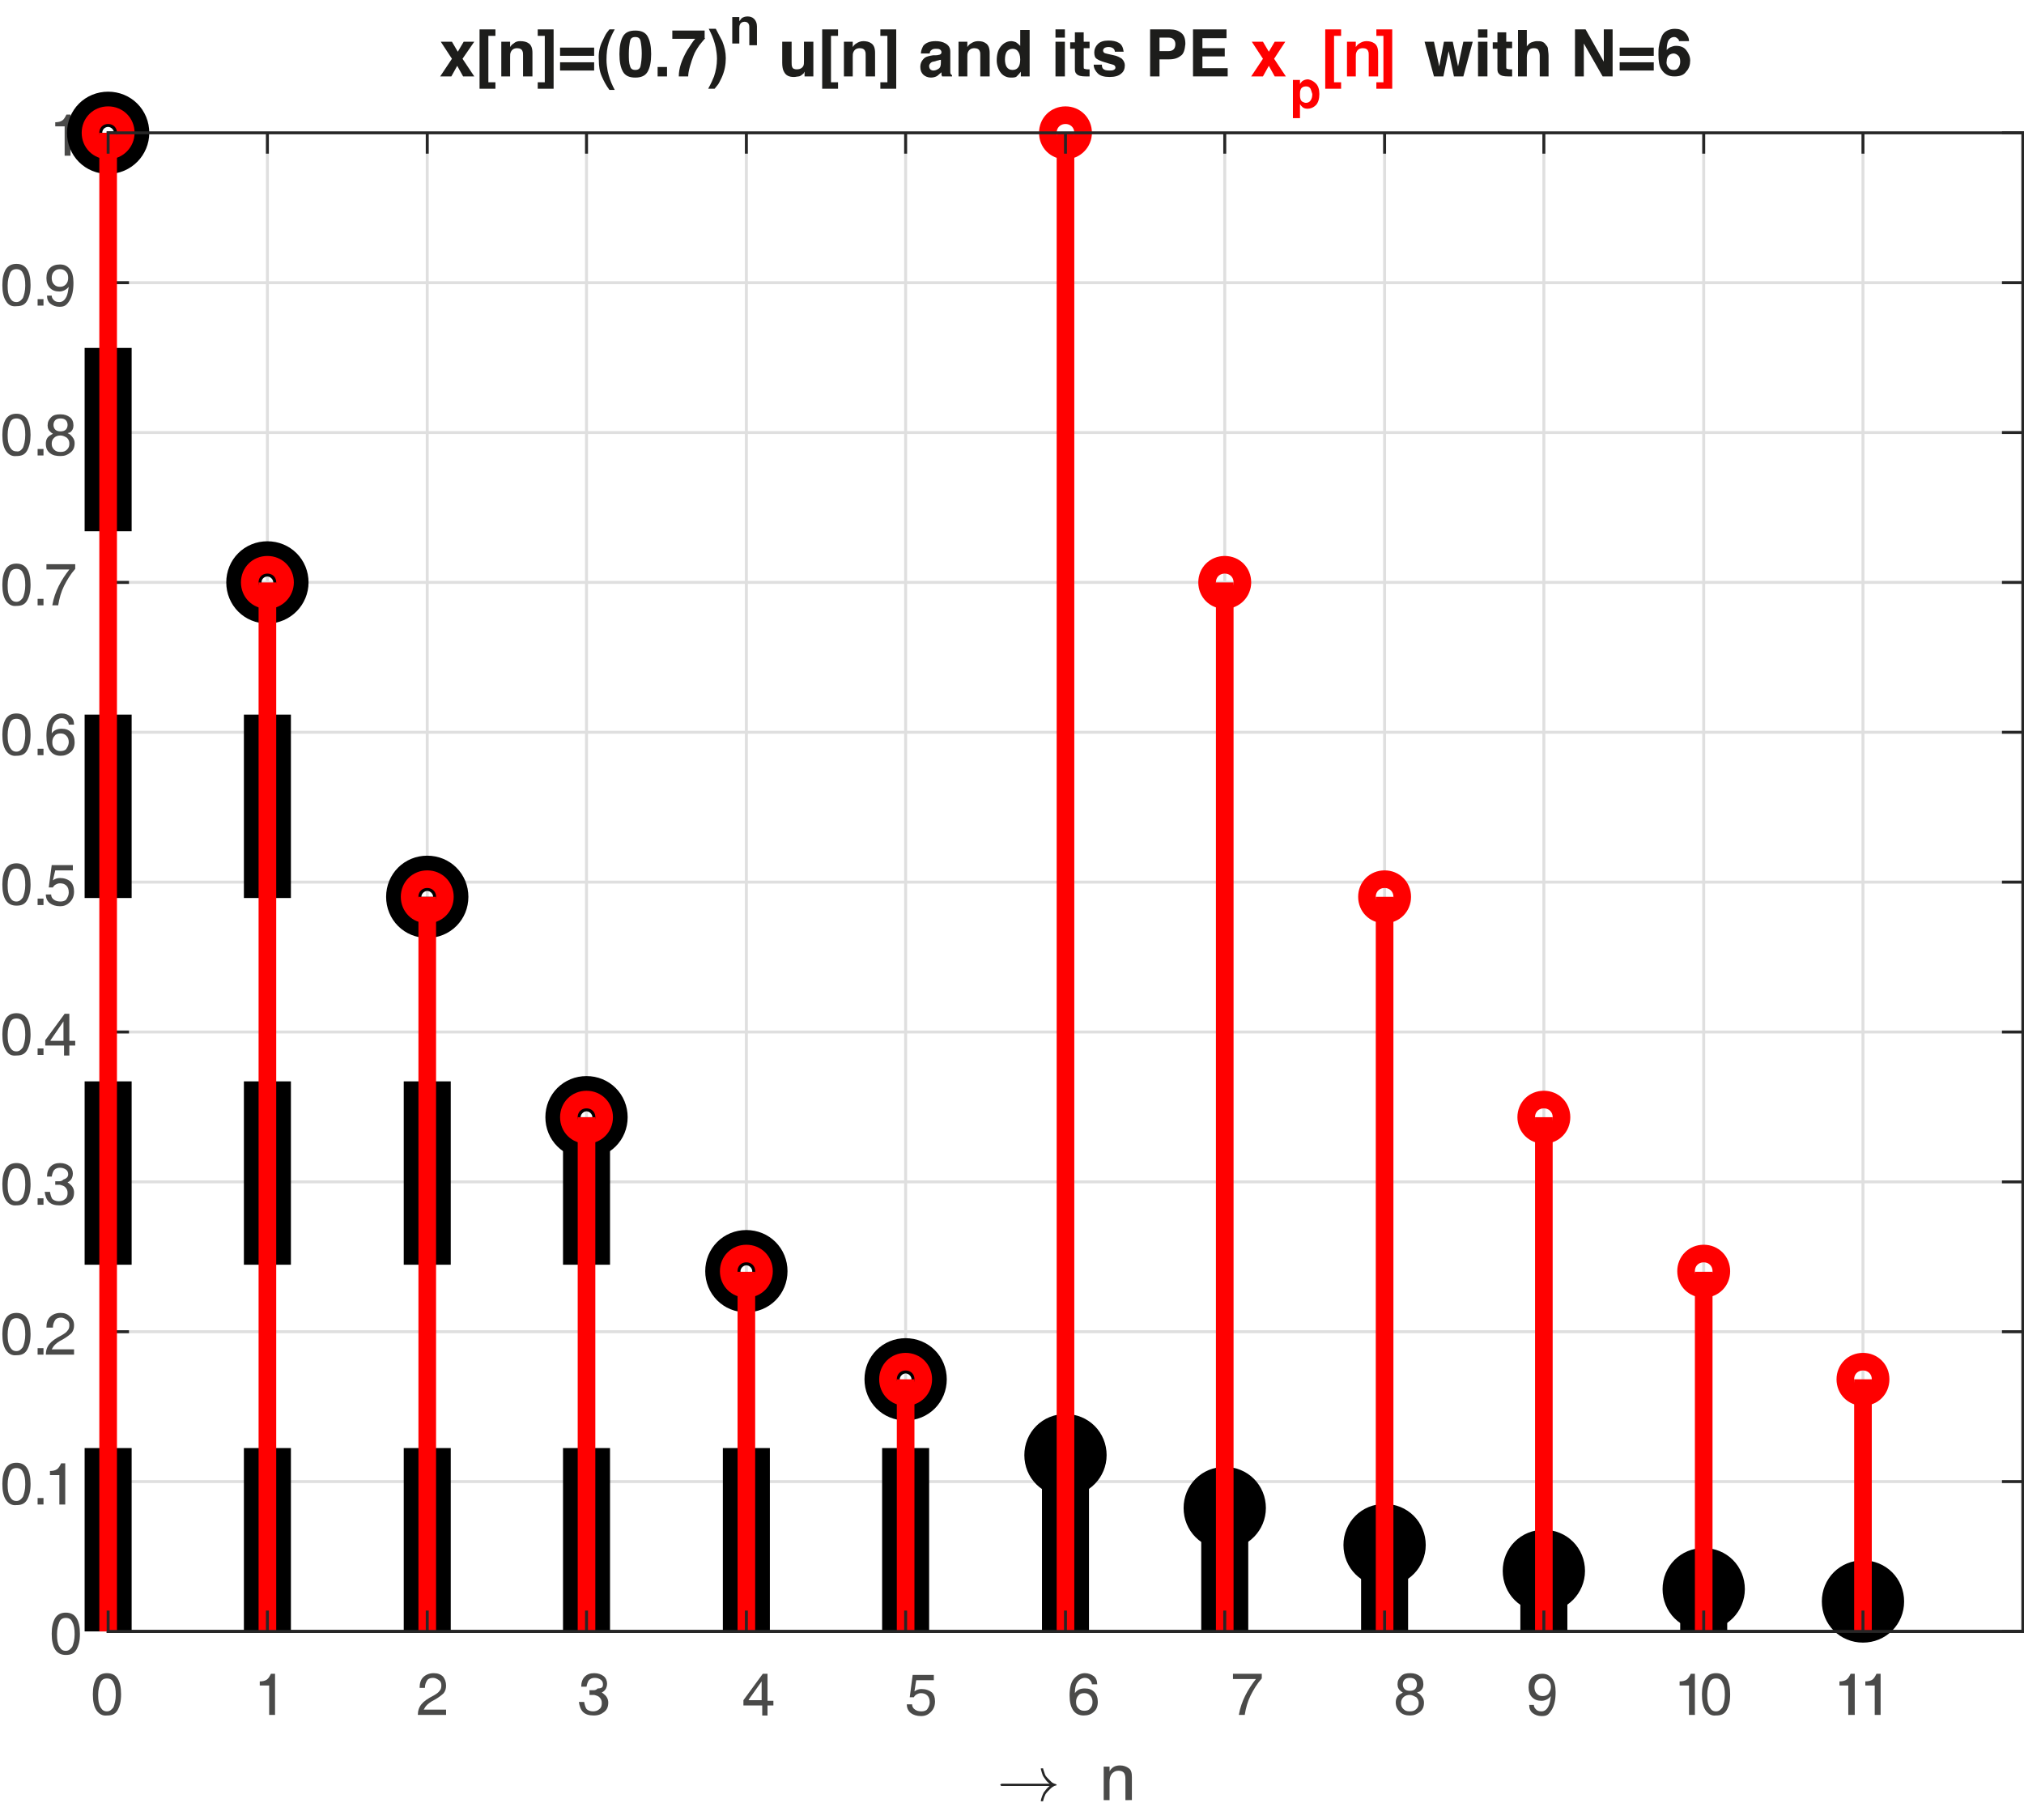 <?xml version="1.0" encoding="utf-8"?>
<!-- Generator: Adobe Illustrator 22.1.0, SVG Export Plug-In . SVG Version: 6.00 Build 0)  -->
<svg version="1.1" id="Layer_1" xmlns="http://www.w3.org/2000/svg" xmlns:xlink="http://www.w3.org/1999/xlink" x="0px" y="0px"
	 viewBox="0 0 344.4 309.7" style="enable-background:new 0 0 344.4 309.7;" xml:space="preserve">
<style type="text/css">
	.st0{fill:none;stroke:#DFDFDF;stroke-width:0.5;stroke-linejoin:round;stroke-miterlimit:10;}
	.st1{fill:none;stroke:#262626;stroke-width:0.5;stroke-linecap:square;stroke-linejoin:round;stroke-miterlimit:10;}
	.st2{fill:#4A4A49;}
	.st3{fill:#1D1D1B;}
	.st4{fill:#FF0000;}
	.st5{fill:none;stroke:#262626;stroke-width:0.5;stroke-linejoin:round;stroke-miterlimit:10;}
	.st6{fill:none;stroke:#000000;stroke-width:8;stroke-miterlimit:10;}
	.st7{fill:none;stroke:#000000;stroke-width:8;stroke-linejoin:bevel;stroke-miterlimit:10;stroke-dasharray:31.2,31.2;}
	.st8{fill:none;stroke:#FF0000;stroke-width:3;stroke-miterlimit:10;}
	.st9{fill:none;stroke:#FF0000;stroke-width:3;stroke-linejoin:round;stroke-miterlimit:10;}
	.st10{fill:#262626;}
</style>
<g>
	<path class="st0" d="M18.4,277.6v-255 M45.5,277.6v-255 M72.7,277.6v-255 M99.8,277.6v-255 M127,277.6v-255 M154.1,277.6v-255
		 M181.3,277.6v-255 M208.4,277.6v-255 M235.6,277.6v-255 M262.7,277.6v-255 M289.9,277.6v-255 M317,277.6v-255 M344.2,277.6H18.4
		 M344.2,252.1H18.4 M344.2,226.6H18.4 M344.2,201.1H18.4 M344.2,175.6H18.4 M344.2,150.1H18.4 M344.2,124.6H18.4 M344.2,99.1H18.4
		 M344.2,73.6H18.4 M344.2,48.1H18.4 M344.2,22.6H18.4"/>
	<path class="st1" d="M18.4,277.6v-255 M344.2,277.6v-255 M18.4,277.6h3.3 M18.4,252.1h3.3 M18.4,226.6h3.3 M18.4,201.1h3.3
		 M18.4,175.6h3.3 M18.4,150.1h3.3 M18.4,124.6h3.3 M18.4,99.1h3.3 M18.4,73.6h3.3 M18.4,48.1h3.3 M18.4,22.6h3.3 M344.2,277.6h-3.3
		 M344.2,252.1h-3.3 M344.2,226.6h-3.3 M344.2,201.1h-3.3 M344.2,175.6h-3.3 M344.2,150.1h-3.3 M344.2,124.6h-3.3 M344.2,99.1h-3.3
		 M344.2,73.6h-3.3 M344.2,48.1h-3.3 M344.2,22.6h-3.3"/>
	<g>
		<path class="st2" d="M9.4,280.7c-0.4-0.6-0.6-1.5-0.6-2.7s0.2-2,0.6-2.7c0.4-0.6,1-0.9,1.8-0.9c0.8,0,1.4,0.3,1.8,0.9
			c0.4,0.6,0.6,1.5,0.6,2.7s-0.2,2-0.6,2.7s-1,0.9-1.8,0.9C10.4,281.6,9.8,281.3,9.4,280.7z M12.3,280.2c0.2-0.5,0.4-1.2,0.4-2.1
			c0-0.9-0.1-1.6-0.4-2.1c-0.2-0.5-0.6-0.7-1.1-0.7c-0.5,0-0.9,0.2-1.1,0.7c-0.2,0.5-0.4,1.2-0.4,2.1c0,0.9,0.1,1.6,0.4,2.1
			s0.6,0.7,1.1,0.7C11.7,280.9,12,280.6,12.3,280.2z"/>
	</g>
	<g>
		<path class="st2" d="M1,255.2c-0.4-0.6-0.6-1.5-0.6-2.7s0.2-2,0.6-2.7c0.4-0.6,1-0.9,1.8-0.9c0.8,0,1.4,0.3,1.8,0.9
			c0.4,0.6,0.6,1.5,0.6,2.7s-0.2,2-0.6,2.7s-1,0.9-1.8,0.9C2,256.2,1.4,255.8,1,255.2z M3.9,254.7c0.2-0.5,0.4-1.2,0.4-2.1
			c0-0.9-0.1-1.6-0.4-2.1c-0.2-0.5-0.6-0.7-1.1-0.7c-0.5,0-0.9,0.2-1.1,0.7c-0.2,0.5-0.4,1.2-0.4,2.1c0,0.9,0.1,1.6,0.4,2.1
			s0.6,0.7,1.1,0.7C3.3,255.4,3.6,255.1,3.9,254.7z"/>
		<path class="st2" d="M6.4,254.9h1v1.1h-1V254.9z"/>
	</g>
	<g>
		<path class="st2" d="M10.2,251H8.5v-0.7c0.5,0,0.9-0.1,1.2-0.3c0.3-0.2,0.5-0.6,0.7-1h0.7v7h-0.5h-0.5V251z"/>
	</g>
	<g>
		<path class="st2" d="M1,229.7c-0.4-0.6-0.6-1.5-0.6-2.7s0.2-2,0.6-2.7c0.4-0.6,1-0.9,1.8-0.9c0.8,0,1.4,0.3,1.8,0.9
			c0.4,0.6,0.6,1.5,0.6,2.7s-0.2,2-0.6,2.7s-1,0.9-1.8,0.9C2,230.7,1.4,230.3,1,229.7z M3.9,229.2c0.2-0.5,0.4-1.2,0.4-2.1
			c0-0.9-0.1-1.6-0.4-2.1c-0.2-0.5-0.6-0.7-1.1-0.7c-0.5,0-0.9,0.2-1.1,0.7c-0.2,0.5-0.4,1.2-0.4,2.1c0,0.9,0.1,1.6,0.4,2.1
			s0.6,0.7,1.1,0.7C3.3,229.9,3.6,229.6,3.9,229.2z"/>
		<path class="st2" d="M6.4,229.4h1v1.1h-1V229.4z"/>
	</g>
	<g>
		<path class="st2" d="M12.6,225.5c0,0.5-0.1,0.9-0.4,1.3c-0.3,0.3-0.8,0.7-1.5,1.1c-0.8,0.4-1.3,0.8-1.6,1.2
			c-0.1,0.2-0.2,0.3-0.3,0.5h3.8v0.9H7.8v0c0-0.7,0.2-1.3,0.6-1.8c0.4-0.5,1.1-1,2.1-1.5c0.5-0.3,0.8-0.5,1-0.8
			c0.2-0.2,0.3-0.5,0.3-0.9c0-0.4-0.1-0.7-0.4-0.9c-0.3-0.2-0.6-0.4-1-0.4c-0.4,0-0.8,0.1-1,0.4s-0.4,0.7-0.4,1.3H7.9
			c0-0.8,0.2-1.4,0.6-1.8c0.4-0.4,1-0.7,1.8-0.7c0.7,0,1.2,0.2,1.6,0.6C12.4,224.4,12.6,224.9,12.6,225.5z"/>
	</g>
	<g>
		<path class="st2" d="M1,204.2c-0.4-0.6-0.6-1.5-0.6-2.7s0.2-2,0.6-2.7c0.4-0.6,1-0.9,1.8-0.9c0.8,0,1.4,0.3,1.8,0.9
			c0.4,0.6,0.6,1.5,0.6,2.7s-0.2,2-0.6,2.7s-1,0.9-1.8,0.9C2,205.2,1.4,204.8,1,204.2z M3.9,203.7c0.2-0.5,0.4-1.2,0.4-2.1
			c0-0.9-0.1-1.6-0.4-2.1c-0.2-0.5-0.6-0.7-1.1-0.7c-0.5,0-0.9,0.2-1.1,0.7c-0.2,0.5-0.4,1.2-0.4,2.1c0,0.9,0.1,1.6,0.4,2.1
			s0.6,0.7,1.1,0.7C3.3,204.4,3.6,204.1,3.9,203.7z"/>
		<path class="st2" d="M6.4,203.9h1v1.1h-1V203.9z"/>
	</g>
	<g>
		<path class="st2" d="M11.6,199.8c0-0.3-0.1-0.6-0.4-0.8c-0.3-0.2-0.6-0.3-1-0.3c-0.4,0-0.7,0.1-1,0.4c-0.2,0.3-0.3,0.6-0.4,1.1H8
			c0-0.7,0.2-1.3,0.6-1.7c0.4-0.4,0.9-0.6,1.6-0.6c0.7,0,1.2,0.2,1.6,0.5c0.4,0.3,0.6,0.8,0.6,1.3c0,0.5-0.2,1-0.6,1.3
			c-0.1,0.1-0.2,0.1-0.3,0.2c0.2,0.1,0.3,0.2,0.4,0.3c0.4,0.3,0.7,0.8,0.7,1.4c0,0.7-0.2,1.2-0.7,1.6c-0.5,0.4-1,0.6-1.8,0.6
			c-0.8,0-1.4-0.2-1.8-0.6c-0.4-0.4-0.6-1-0.7-1.7h0.9c0.1,0.5,0.2,0.9,0.4,1.2c0.2,0.2,0.6,0.4,1.1,0.4c0.4,0,0.8-0.1,1.1-0.4
			c0.3-0.2,0.4-0.6,0.4-1c0-0.4-0.1-0.7-0.4-1c-0.2-0.2-0.5-0.3-0.9-0.4c-0.2,0-0.3,0-0.5,0s-0.2,0-0.3,0V201c0.1,0,0.2,0,0.3,0
			s0.3,0,0.4,0c0.3,0,0.5-0.1,0.7-0.3C11.4,200.5,11.6,200.2,11.6,199.8z"/>
	</g>
	<g>
		<path class="st2" d="M1,178.7c-0.4-0.6-0.6-1.5-0.6-2.7s0.2-2,0.6-2.7c0.4-0.6,1-0.9,1.8-0.9c0.8,0,1.4,0.3,1.8,0.9
			c0.4,0.6,0.6,1.5,0.6,2.7s-0.2,2-0.6,2.7s-1,0.9-1.8,0.9C2,179.7,1.4,179.4,1,178.7z M3.9,178.2c0.2-0.5,0.4-1.2,0.4-2.1
			c0-0.9-0.1-1.6-0.4-2.1c-0.2-0.5-0.6-0.7-1.1-0.7c-0.5,0-0.9,0.2-1.1,0.7c-0.2,0.5-0.4,1.2-0.4,2.1c0,0.9,0.1,1.6,0.4,2.1
			s0.6,0.7,1.1,0.7C3.3,178.9,3.6,178.6,3.9,178.2z"/>
		<path class="st2" d="M6.4,178.4h1v1.1h-1V178.4z"/>
	</g>
	<g>
		<path class="st2" d="M7.7,177.8v-0.4V177l3.3-4.5h0.4h0.4v4.6h1v0.8h-1v1.7h-0.9v-1.7H7.7z M10.8,177v-3.2L8.6,177l0,0.1H10.8z"/>
	</g>
	<g>
		<path class="st2" d="M1,153.2c-0.4-0.6-0.6-1.5-0.6-2.7s0.2-2,0.6-2.7c0.4-0.6,1-0.9,1.8-0.9c0.8,0,1.4,0.3,1.8,0.9
			c0.4,0.6,0.6,1.5,0.6,2.7s-0.2,2-0.6,2.7s-1,0.9-1.8,0.9C2,154.1,1.4,153.8,1,153.2z M3.9,152.7c0.2-0.5,0.4-1.2,0.4-2.1
			c0-0.9-0.1-1.6-0.4-2.1c-0.2-0.5-0.6-0.7-1.1-0.7c-0.5,0-0.9,0.2-1.1,0.7c-0.2,0.5-0.4,1.2-0.4,2.1c0,0.9,0.1,1.6,0.4,2.1
			s0.6,0.7,1.1,0.7C3.3,153.4,3.6,153.1,3.9,152.7z"/>
		<path class="st2" d="M6.4,152.9h1v1.1h-1V152.9z"/>
	</g>
	<g>
		<path class="st2" d="M12.6,151.7c0,0.7-0.2,1.3-0.7,1.8s-1,0.7-1.7,0.7c-0.7,0-1.3-0.2-1.7-0.5s-0.7-0.8-0.7-1.5h0.9
			c0,0.4,0.2,0.7,0.5,0.9c0.3,0.2,0.6,0.3,1.1,0.3c0.4,0,0.8-0.1,1-0.4s0.4-0.7,0.4-1.1c0-0.5-0.1-0.9-0.4-1.2s-0.7-0.4-1.1-0.4
			c-0.3,0-0.5,0.1-0.7,0.2s-0.4,0.3-0.5,0.5l-0.7,0l0.5-3.8h3.6v0.9h-3L9,149.8l0,0c0.4-0.3,0.8-0.4,1.2-0.4c0.7,0,1.3,0.2,1.8,0.6
			C12.4,150.4,12.6,151,12.6,151.7z"/>
	</g>
	<g>
		<path class="st2" d="M1,127.7c-0.4-0.6-0.6-1.5-0.6-2.7s0.2-2,0.6-2.7c0.4-0.6,1-0.9,1.8-0.9c0.8,0,1.4,0.3,1.8,0.9
			c0.4,0.6,0.6,1.5,0.6,2.7s-0.2,2-0.6,2.7s-1,0.9-1.8,0.9C2,128.7,1.4,128.3,1,127.7z M3.9,127.2c0.2-0.5,0.4-1.2,0.4-2.1
			c0-0.9-0.1-1.6-0.4-2.1c-0.2-0.5-0.6-0.7-1.1-0.7c-0.5,0-0.9,0.2-1.1,0.7c-0.2,0.5-0.4,1.2-0.4,2.1c0,0.9,0.1,1.6,0.4,2.1
			s0.6,0.7,1.1,0.7C3.3,127.9,3.6,127.6,3.9,127.2z"/>
		<path class="st2" d="M6.4,127.4h1v1.1h-1V127.4z"/>
	</g>
	<g>
		<path class="st2" d="M10.5,121.4c0.6,0,1.1,0.2,1.5,0.5c0.4,0.3,0.6,0.8,0.6,1.4h-0.9c0-0.3-0.2-0.6-0.4-0.8
			c-0.2-0.2-0.5-0.3-0.8-0.3c-0.5,0-1,0.3-1.3,0.8c-0.3,0.4-0.4,1.1-0.4,1.8c0.4-0.6,1-0.8,1.7-0.8c0.7,0,1.2,0.2,1.6,0.6
			s0.6,1,0.6,1.7s-0.2,1.3-0.7,1.7s-1,0.6-1.7,0.6c-0.8,0-1.4-0.3-1.8-0.9s-0.6-1.4-0.6-2.5c0-1.2,0.2-2.2,0.7-2.8
			C9,121.8,9.6,121.4,10.5,121.4z M8.9,126.3c0,0.5,0.1,0.8,0.4,1.1s0.6,0.4,1,0.4s0.8-0.1,1-0.4s0.4-0.7,0.4-1.1s-0.1-0.8-0.4-1.1
			s-0.6-0.4-1-0.4s-0.8,0.1-1,0.4C9,125.5,8.9,125.9,8.9,126.3z"/>
	</g>
	<g>
		<path class="st2" d="M1,102.2c-0.4-0.6-0.6-1.5-0.6-2.7s0.2-2,0.6-2.7c0.4-0.6,1-0.9,1.8-0.9c0.8,0,1.4,0.3,1.8,0.9
			c0.4,0.6,0.6,1.5,0.6,2.7s-0.2,2-0.6,2.7s-1,0.9-1.8,0.9C2,103.2,1.4,102.8,1,102.2z M3.9,101.7c0.2-0.5,0.4-1.2,0.4-2.1
			c0-0.9-0.1-1.6-0.4-2.1c-0.2-0.5-0.6-0.7-1.1-0.7c-0.5,0-0.9,0.2-1.1,0.7c-0.2,0.5-0.4,1.2-0.4,2.1c0,0.9,0.1,1.6,0.4,2.1
			s0.6,0.7,1.1,0.7C3.3,102.4,3.6,102.1,3.9,101.7z"/>
		<path class="st2" d="M6.4,101.9h1v1.1h-1V101.9z"/>
	</g>
	<g>
		<path class="st2" d="M8.9,103c0.2-1.2,0.6-2.3,1.1-3.3c0.5-1,1.1-1.9,1.8-2.8H7.9v-0.9h4.9v0.4v0.4c-0.8,0.9-1.4,1.9-1.9,2.9
			c-0.5,1-0.8,2.1-1,3.3H8.9z"/>
	</g>
	<g>
		<path class="st2" d="M1,76.7c-0.4-0.6-0.6-1.5-0.6-2.7s0.2-2,0.6-2.7c0.4-0.6,1-0.9,1.8-0.9c0.8,0,1.4,0.3,1.8,0.9
			C5,72,5.2,72.9,5.2,74s-0.2,2-0.6,2.7s-1,0.9-1.8,0.9C2,77.7,1.4,77.3,1,76.7z M3.9,76.2C4.1,75.7,4.3,75,4.3,74
			c0-0.9-0.1-1.6-0.4-2.1c-0.2-0.5-0.6-0.7-1.1-0.7c-0.5,0-0.9,0.2-1.1,0.7c-0.2,0.5-0.4,1.2-0.4,2.1c0,0.9,0.1,1.6,0.4,2.1
			s0.6,0.7,1.1,0.7C3.3,76.9,3.6,76.6,3.9,76.2z"/>
		<path class="st2" d="M6.4,76.4h1v1.1h-1V76.4z"/>
	</g>
	<g>
		<path class="st2" d="M11.5,73.7c0.2,0.1,0.4,0.2,0.5,0.3c0.4,0.4,0.7,0.8,0.7,1.4c0,0.7-0.2,1.2-0.7,1.6s-1,0.6-1.7,0.6
			S9,77.5,8.5,77.1s-0.7-0.9-0.7-1.6c0-0.6,0.2-1.1,0.7-1.4c0.2-0.1,0.3-0.2,0.5-0.3c-0.1-0.1-0.2-0.1-0.3-0.2
			c-0.4-0.3-0.6-0.7-0.6-1.2c0-0.6,0.2-1,0.6-1.4s0.9-0.5,1.6-0.5s1.2,0.2,1.6,0.5s0.6,0.8,0.6,1.4c0,0.5-0.2,0.9-0.6,1.2
			C11.7,73.6,11.6,73.7,11.5,73.7z M10.3,74.1c-0.4,0-0.8,0.1-1.1,0.4s-0.4,0.6-0.4,1c0,0.4,0.1,0.7,0.4,1s0.6,0.4,1.1,0.4
			s0.8-0.1,1.1-0.4s0.4-0.6,0.4-1c0-0.4-0.1-0.7-0.4-1C11.1,74.3,10.7,74.1,10.3,74.1z M10.3,73.4c0.4,0,0.7-0.1,0.9-0.3
			s0.3-0.5,0.3-0.8s-0.1-0.6-0.3-0.8c-0.2-0.2-0.5-0.3-0.9-0.3s-0.7,0.1-0.9,0.3c-0.2,0.2-0.3,0.5-0.3,0.8s0.1,0.6,0.3,0.8
			C9.6,73.3,9.9,73.4,10.3,73.4z"/>
	</g>
	<g>
		<path class="st2" d="M1,51.2c-0.4-0.6-0.6-1.5-0.6-2.7s0.2-2,0.6-2.7c0.4-0.6,1-0.9,1.8-0.9c0.8,0,1.4,0.3,1.8,0.9
			c0.4,0.6,0.6,1.5,0.6,2.7s-0.2,2-0.6,2.7s-1,0.9-1.8,0.9C2,52.2,1.4,51.9,1,51.2z M3.9,50.7c0.2-0.5,0.4-1.2,0.4-2.1
			c0-0.9-0.1-1.6-0.4-2.1c-0.2-0.5-0.6-0.7-1.1-0.7c-0.5,0-0.9,0.2-1.1,0.7c-0.2,0.5-0.4,1.2-0.4,2.1c0,0.9,0.1,1.6,0.4,2.1
			s0.6,0.7,1.1,0.7C3.3,51.4,3.6,51.1,3.9,50.7z"/>
		<path class="st2" d="M6.4,50.9h1V52h-1V50.9z"/>
	</g>
	<g>
		<path class="st2" d="M10.1,52.2c-0.6,0-1.1-0.2-1.5-0.5S8,50.9,8,50.3h0.8c0,0.4,0.2,0.6,0.4,0.8s0.5,0.3,0.9,0.3
			c0.5,0,0.9-0.3,1.2-0.9c0.2-0.4,0.3-1,0.4-1.7c-0.4,0.5-1,0.8-1.6,0.8c-0.7,0-1.2-0.2-1.6-0.6s-0.6-1-0.6-1.7
			c0-0.7,0.2-1.3,0.6-1.7c0.4-0.4,1-0.6,1.7-0.6c0.8,0,1.3,0.3,1.7,0.8c0.4,0.5,0.6,1.3,0.6,2.3c0,1.3-0.2,2.3-0.7,3.1
			S10.9,52.2,10.1,52.2z M11.6,47.3c0-0.5-0.1-0.8-0.4-1.1c-0.3-0.3-0.6-0.4-1-0.4s-0.7,0.1-1,0.4c-0.3,0.3-0.4,0.7-0.4,1.1
			s0.1,0.8,0.4,1.1s0.6,0.4,1,0.4s0.7-0.1,1-0.4C11.5,48.1,11.6,47.7,11.6,47.3z"/>
	</g>
	<g>
		<path class="st2" d="M11,21.5H9.4v-0.7c0.5,0,0.9-0.1,1.2-0.3c0.3-0.2,0.5-0.6,0.7-1H12v7h-0.5H11V21.5z"/>
	</g>
	<g>
		<path class="st3" d="M74.9,13l2-3L75,7.1h1.9l1,1.7l1-1.7h1.8L78.7,10l2,3h-1.9l-1-1.8l-1,1.8H74.9z"/>
		<path class="st3" d="M81.6,5h2.7v1.1h-1.2V14h1.2v1.1h-2.7V5z"/>
		<path class="st3" d="M90,7.4c0.4,0.3,0.6,0.8,0.6,1.6V13H89V9.4c0-0.3,0-0.5-0.1-0.7c-0.1-0.3-0.4-0.5-0.9-0.5
			c-0.5,0-0.9,0.2-1.1,0.7c-0.1,0.2-0.1,0.5-0.1,0.9V13h-1.5V7.1h1.5V8c0.2-0.3,0.4-0.5,0.6-0.6C87.7,7.1,88.1,7,88.5,7
			C89.1,7,89.6,7.1,90,7.4z"/>
		<path class="st3" d="M91.5,14h1.2V6.1h-1.2V5h2.7v10.1h-2.7V14z"/>
		<path class="st3" d="M101.1,8.1v1.4h-5.8V8.1H101.1z M101.1,10.6V12h-5.8v-1.4H101.1z"/>
		<path class="st3" d="M102.5,7c0.3-0.6,0.5-1.1,0.8-1.5l0.4-0.5l0.9,0c-0.5,0.9-0.8,1.6-1,2.2c-0.3,0.9-0.4,1.9-0.4,3
			c0,0.7,0.1,1.3,0.2,1.9c0.2,0.9,0.5,1.8,0.9,2.6l0.3,0.6h-0.9c-0.6-0.8-1-1.6-1.3-2.3c-0.4-0.9-0.5-1.8-0.5-2.7
			C101.8,9.1,102,8,102.5,7z"/>
		<path class="st3" d="M110.2,6.2c0.4,0.7,0.6,1.7,0.6,3c0,1.3-0.2,2.3-0.6,3c-0.4,0.7-1.1,1-2.1,1s-1.7-0.3-2.1-1
			c-0.4-0.7-0.6-1.7-0.6-3c0-1.3,0.2-2.3,0.6-3c0.4-0.7,1.1-1,2.1-1S109.8,5.5,110.2,6.2z M107.2,11.2c0.1,0.5,0.4,0.7,0.9,0.7
			s0.8-0.2,0.9-0.7c0.1-0.5,0.2-1.2,0.2-2.1c0-0.9-0.1-1.6-0.2-2.1c-0.1-0.5-0.4-0.7-0.9-0.7s-0.8,0.2-0.9,0.7S107,8.2,107,9.1
			C107,10,107,10.7,107.2,11.2z"/>
		<path class="st3" d="M111.9,11.4h1.6V13h-1.6V11.4z"/>
		<path class="st3" d="M120,6.5c-0.2,0.2-0.5,0.6-1,1.2c-0.4,0.6-0.8,1.2-1,1.8c-0.2,0.5-0.4,1.1-0.6,1.8s-0.3,1.3-0.3,1.7h-1.6
			c0-1.4,0.5-2.8,1.4-4.4c0.6-0.9,1-1.6,1.4-2h-3.9l0-1.4h5.5V6.5z"/>
		<path class="st3" d="M122.9,7c0.4,1,0.6,1.9,0.6,2.9c0,1.1-0.2,2.2-0.7,3.3c-0.3,0.6-0.5,1.1-0.8,1.4l-0.4,0.5h-1.1
			c0.5-0.9,0.8-1.6,1-2.1c0.3-0.9,0.5-1.9,0.5-3c0-0.7-0.1-1.3-0.2-1.9c-0.2-0.9-0.5-1.8-0.9-2.6l-0.3-0.6h1.2
			C122.2,5.7,122.6,6.4,122.9,7z"/>
	</g>
	<g>
		<path class="st3" d="M128.3,3.2c0.3,0.3,0.5,0.7,0.5,1.3v3.2h-1.3V4.7c0-0.2,0-0.4-0.1-0.6c-0.1-0.2-0.3-0.4-0.7-0.4
			c-0.4,0-0.7,0.2-0.8,0.5c-0.1,0.2-0.1,0.4-0.1,0.7v2.5h-1.2V2.9h1.2v0.7c0.2-0.2,0.3-0.4,0.4-0.5c0.3-0.2,0.6-0.3,1-0.3
			C127.6,2.8,128,2.9,128.3,3.2z"/>
	</g>
	<g>
		<path class="st3" d="M134.7,7.1v3.5c0,0.3,0,0.6,0.1,0.8c0.1,0.3,0.4,0.4,0.8,0.4c0.5,0,0.9-0.2,1.1-0.6c0.1-0.2,0.1-0.5,0.1-0.9
			V7.1h1.6V13h-1.5v-0.8c0,0-0.1,0.1-0.1,0.2c-0.1,0.1-0.1,0.2-0.2,0.2c-0.2,0.2-0.5,0.4-0.7,0.4s-0.5,0.1-0.8,0.1
			c-0.9,0-1.4-0.3-1.7-0.9c-0.2-0.3-0.3-0.9-0.3-1.5V7.1H134.7z"/>
		<path class="st3" d="M139.9,5h2.7v1.1h-1.2V14h1.2v1.1h-2.7V5z"/>
		<path class="st3" d="M148.3,7.4c0.4,0.3,0.6,0.8,0.6,1.6V13h-1.6V9.4c0-0.3,0-0.5-0.1-0.7c-0.1-0.3-0.4-0.5-0.9-0.5
			c-0.5,0-0.9,0.2-1.1,0.7c-0.1,0.2-0.1,0.5-0.1,0.9V13h-1.5V7.1h1.5V8c0.2-0.3,0.4-0.5,0.6-0.6c0.3-0.2,0.7-0.4,1.2-0.4
			C147.4,7,147.9,7.1,148.3,7.4z"/>
		<path class="st3" d="M149.8,14h1.2V6.1h-1.2V5h2.7v10.1h-2.7V14z"/>
		<path class="st3" d="M159.3,9.4c0.3,0,0.5-0.1,0.6-0.1c0.2-0.1,0.3-0.2,0.3-0.4c0-0.2-0.1-0.4-0.3-0.5c-0.2-0.1-0.4-0.1-0.7-0.1
			c-0.4,0-0.6,0.1-0.8,0.3c-0.1,0.1-0.2,0.3-0.2,0.5h-1.5c0-0.5,0.2-0.9,0.4-1.3c0.4-0.5,1.1-0.8,2.1-0.8c0.6,0,1.2,0.1,1.7,0.4
			c0.5,0.3,0.8,0.7,0.8,1.4v2.7c0,0.2,0,0.4,0,0.7c0,0.2,0,0.3,0.1,0.4c0,0.1,0.1,0.1,0.2,0.2V13h-1.7c0-0.1-0.1-0.2-0.1-0.3
			c0-0.1,0-0.2,0-0.4c-0.2,0.2-0.5,0.4-0.7,0.6c-0.3,0.2-0.7,0.3-1.1,0.3c-0.5,0-1-0.2-1.3-0.5c-0.3-0.3-0.5-0.7-0.5-1.3
			c0-0.7,0.3-1.2,0.8-1.6c0.3-0.2,0.8-0.3,1.4-0.4L159.3,9.4z M160.2,10.1c-0.1,0.1-0.2,0.1-0.3,0.1c-0.1,0-0.2,0.1-0.4,0.1
			l-0.3,0.1c-0.3,0.1-0.6,0.1-0.7,0.2c-0.2,0.1-0.4,0.4-0.4,0.6c0,0.3,0.1,0.5,0.2,0.6c0.1,0.1,0.3,0.2,0.5,0.2
			c0.3,0,0.6-0.1,0.9-0.3c0.3-0.2,0.4-0.5,0.4-1.1V10.1z"/>
		<path class="st3" d="M167.8,7.4c0.4,0.3,0.6,0.8,0.6,1.6V13h-1.6V9.4c0-0.3,0-0.5-0.1-0.7c-0.1-0.3-0.4-0.5-0.9-0.5
			c-0.5,0-0.9,0.2-1.1,0.7c-0.1,0.2-0.1,0.5-0.1,0.9V13h-1.5V7.1h1.5V8c0.2-0.3,0.4-0.5,0.6-0.6c0.3-0.2,0.7-0.4,1.2-0.4
			C167,7,167.4,7.1,167.8,7.4z"/>
		<path class="st3" d="M172.9,7.2c0.3,0.2,0.5,0.4,0.7,0.6V5.1h1.6V13h-1.5v-0.8c-0.2,0.3-0.5,0.6-0.7,0.8s-0.6,0.2-1,0.2
			c-0.7,0-1.3-0.3-1.7-0.8s-0.7-1.3-0.7-2.1c0-1,0.2-1.8,0.7-2.4c0.5-0.6,1.1-0.9,1.8-0.9C172.3,7,172.7,7.1,172.9,7.2z M173.3,11.4
			c0.2-0.3,0.3-0.7,0.3-1.3c0-0.7-0.2-1.2-0.5-1.5c-0.2-0.2-0.5-0.3-0.8-0.3c-0.4,0-0.8,0.2-1,0.5s-0.3,0.8-0.3,1.3
			c0,0.5,0.1,1,0.3,1.3c0.2,0.3,0.5,0.5,1,0.5S173.1,11.7,173.3,11.4z"/>
		<path class="st3" d="M181.2,6.4h-1.6V5h1.6V6.4z M179.6,7.1h1.6V13h-1.6V7.1z"/>
		<path class="st3" d="M182.1,8.3V7.2h0.8V5.5h1.5v1.6h1v1.1h-1v3.1c0,0.2,0,0.4,0.1,0.4s0.2,0.1,0.6,0.1c0,0,0.1,0,0.1,0
			c0.1,0,0.1,0,0.2,0V13l-0.7,0c-0.7,0-1.2-0.1-1.5-0.4c-0.2-0.2-0.3-0.4-0.3-0.8V8.3H182.1z"/>
		<path class="st3" d="M187.5,11.1c0,0.3,0.1,0.5,0.2,0.6c0.2,0.2,0.5,0.3,1.1,0.3c0.3,0,0.5,0,0.7-0.1c0.2-0.1,0.3-0.2,0.3-0.4
			c0-0.2-0.1-0.3-0.2-0.4c-0.1-0.1-0.7-0.2-1.6-0.5c-0.7-0.2-1.1-0.4-1.4-0.6c-0.3-0.2-0.4-0.6-0.4-1.1c0-0.5,0.2-1,0.6-1.4
			c0.4-0.4,1-0.6,1.8-0.6c0.7,0,1.3,0.1,1.8,0.4c0.5,0.3,0.7,0.8,0.8,1.5h-1.5c0-0.2-0.1-0.4-0.2-0.5c-0.2-0.2-0.5-0.3-0.9-0.3
			c-0.3,0-0.6,0.1-0.7,0.2c-0.1,0.1-0.2,0.2-0.2,0.4c0,0.2,0.1,0.3,0.2,0.4c0.2,0.1,0.7,0.2,1.6,0.4c0.6,0.1,1.1,0.4,1.4,0.6
			c0.3,0.3,0.5,0.7,0.5,1.1c0,0.6-0.2,1.1-0.6,1.4c-0.4,0.4-1.1,0.6-2,0.6c-0.9,0-1.6-0.2-2-0.6c-0.4-0.4-0.7-0.9-0.7-1.5H187.5z"/>
		<path class="st3" d="M200.9,9.5c-0.5,0.4-1.1,0.6-2,0.6h-1.6V13h-1.6V5h3.4c0.8,0,1.4,0.2,1.9,0.6s0.7,1,0.7,1.9
			C201.6,8.5,201.4,9.2,200.9,9.5z M199.7,6.7c-0.2-0.2-0.5-0.3-0.9-0.3h-1.5v2.3h1.5c0.4,0,0.7-0.1,0.9-0.3
			c0.2-0.2,0.3-0.5,0.3-0.9C200,7.2,199.9,6.9,199.7,6.7z"/>
		<path class="st3" d="M208.7,6.5h-4.1v1.7h3.8v1.4h-3.8v2h4.3V13H203V5h5.7V6.5z"/>
	</g>
	<g>
		<path class="st4" d="M212.9,13l2-3L213,7.1h1.9l1,1.7l1-1.7h1.8l-1.9,2.9l2,3h-1.9l-1-1.8l-1,1.8H212.9z"/>
	</g>
	<g>
		<path class="st4" d="M223.9,14.2c0.4,0.4,0.6,1,0.6,1.8c0,0.8-0.2,1.5-0.6,1.9c-0.4,0.4-0.9,0.6-1.4,0.6c-0.4,0-0.7-0.1-0.9-0.3
			c-0.1-0.1-0.3-0.3-0.4-0.5v2.4h-1.2v-6.5h1.2v0.7c0.1-0.2,0.3-0.4,0.4-0.5c0.3-0.2,0.6-0.3,1-0.3
			C223.1,13.6,223.5,13.8,223.9,14.2z M223,15.1c-0.2-0.3-0.4-0.4-0.8-0.4c-0.4,0-0.8,0.2-0.9,0.6c-0.1,0.2-0.1,0.5-0.1,0.9
			c0,0.5,0.1,0.9,0.4,1.1c0.2,0.1,0.4,0.2,0.6,0.2c0.3,0,0.6-0.1,0.8-0.4s0.3-0.6,0.3-1.1C223.2,15.7,223.1,15.3,223,15.1z"/>
	</g>
	<g>
		<path class="st4" d="M225.5,5h2.7v1.1h-1.2V14h1.2v1.1h-2.7V5z"/>
		<path class="st4" d="M233.9,7.4c0.4,0.3,0.6,0.8,0.6,1.6V13h-1.6V9.4c0-0.3,0-0.5-0.1-0.7c-0.1-0.3-0.4-0.5-0.9-0.5
			c-0.5,0-0.9,0.2-1.1,0.7c-0.1,0.2-0.1,0.5-0.1,0.9V13h-1.5V7.1h1.5V8c0.2-0.3,0.4-0.5,0.6-0.6c0.3-0.2,0.7-0.4,1.2-0.4
			C233,7,233.5,7.1,233.9,7.4z"/>
	</g>
	<g>
		<path class="st4" d="M234.2,14h1.2V6.1h-1.2V5h2.7v10.1h-2.7V14z"/>
	</g>
	<g>
		<path class="st3" d="M245.7,7.1h1.5l0.9,4.2l0.9-4.2h1.6L249,13h-1.6l-0.9-4.3l-0.9,4.3H244l-1.6-5.9h1.6l0.9,4.2L245.7,7.1z"/>
		<path class="st3" d="M253.1,6.4h-1.6V5h1.6V6.4z M251.5,7.1h1.6V13h-1.6V7.1z"/>
		<path class="st3" d="M254,8.3V7.2h0.8V5.5h1.5v1.6h1v1.1h-1v3.1c0,0.2,0,0.4,0.1,0.4s0.2,0.1,0.6,0.1c0,0,0.1,0,0.1,0
			c0.1,0,0.1,0,0.2,0V13l-0.7,0c-0.7,0-1.2-0.1-1.5-0.4c-0.2-0.2-0.3-0.4-0.3-0.8V8.3H254z"/>
		<path class="st3" d="M262.4,7.1c0.3,0.1,0.5,0.3,0.7,0.6c0.2,0.2,0.3,0.4,0.3,0.7c0,0.2,0.1,0.6,0.1,1.1V13H262V9.4
			c0-0.3-0.1-0.6-0.2-0.8c-0.1-0.3-0.4-0.4-0.8-0.4c-0.4,0-0.7,0.1-0.9,0.4c-0.2,0.3-0.3,0.7-0.3,1.2V13h-1.5V5.1h1.5v2.8
			c0.2-0.3,0.5-0.6,0.8-0.7c0.3-0.1,0.6-0.2,0.9-0.2C261.8,7,262.2,7,262.4,7.1z"/>
		<path class="st3" d="M268.1,5h1.7l3.1,5.5V5h1.5V13h-1.7l-3.2-5.6V13h-1.5V5z"/>
		<path class="st3" d="M281.4,8.1v1.4h-5.8V8.1H281.4z M281.4,10.6V12h-5.8v-1.4H281.4z"/>
		<path class="st3" d="M285.7,7.1c0-0.1,0-0.3-0.1-0.4c-0.2-0.2-0.4-0.4-0.7-0.4c-0.5,0-0.9,0.3-1.1,0.8c-0.1,0.3-0.2,0.8-0.2,1.4
			c0.2-0.2,0.4-0.4,0.7-0.5c0.3-0.1,0.5-0.2,0.9-0.2c0.7,0,1.3,0.2,1.7,0.7c0.4,0.5,0.7,1.1,0.7,1.8c0,0.7-0.2,1.4-0.7,1.9
			c-0.4,0.6-1.1,0.8-2,0.8c-1,0-1.7-0.4-2.2-1.2c-0.4-0.6-0.5-1.5-0.5-2.5c0-0.6,0-1.1,0.1-1.5c0.1-0.7,0.3-1.2,0.5-1.7
			c0.2-0.4,0.5-0.7,0.9-0.9c0.4-0.2,0.8-0.3,1.3-0.3c0.7,0,1.3,0.2,1.7,0.6s0.7,0.9,0.7,1.5H285.7z M283.9,11.5
			c0.2,0.3,0.5,0.4,0.9,0.4c0.3,0,0.6-0.1,0.8-0.4c0.2-0.3,0.3-0.6,0.3-1c0-0.5-0.1-0.8-0.3-1c-0.2-0.2-0.5-0.4-0.8-0.4
			c-0.3,0-0.5,0.1-0.7,0.2c-0.3,0.2-0.5,0.6-0.5,1.1C283.5,10.9,283.7,11.3,283.9,11.5z"/>
	</g>
	<line class="st5" x1="18.4" y1="277.6" x2="344.2" y2="277.6"/>
	<path class="st6" d="M21.4,22.6c0-1.7-1.3-3-3-3s-3,1.3-3,3c0,1.7,1.3,3,3,3S21.4,24.2,21.4,22.6 M48.5,99.1c0-1.7-1.3-3-3-3
		c-1.7,0-3,1.3-3,3c0,1.7,1.3,3,3,3C47.2,102.1,48.5,100.7,48.5,99.1 M75.7,152.6c0-1.7-1.3-3-3-3s-3,1.3-3,3c0,1.7,1.3,3,3,3
		S75.7,154.3,75.7,152.6 M102.8,190.1c0-1.7-1.3-3-3-3c-1.7,0-3,1.3-3,3s1.3,3,3,3C101.5,193.1,102.8,191.8,102.8,190.1 M130,216.3
		c0-1.7-1.3-3-3-3s-3,1.3-3,3s1.3,3,3,3S130,218,130,216.3 M157.1,234.7c0-1.7-1.3-3-3-3c-1.7,0-3,1.3-3,3s1.3,3,3,3
		C155.8,237.7,157.1,236.4,157.1,234.7 M184.3,247.6c0-1.7-1.3-3-3-3s-3,1.3-3,3s1.3,3,3,3S184.3,249.2,184.3,247.6 M211.4,256.6
		c0-1.7-1.3-3-3-3s-3,1.3-3,3c0,1.7,1.3,3,3,3S211.4,258.2,211.4,256.6 M238.6,262.9c0-1.7-1.3-3-3-3c-1.7,0-3,1.3-3,3s1.3,3,3,3
		C237.3,265.9,238.6,264.5,238.6,262.9 M265.7,267.3c0-1.7-1.3-3-3-3c-1.7,0-3,1.3-3,3c0,1.7,1.3,3,3,3
		C264.4,270.3,265.7,268.9,265.7,267.3 M292.9,270.4c0-1.7-1.3-3-3-3c-1.7,0-3,1.3-3,3s1.3,3,3,3C291.6,273.4,292.9,272,292.9,270.4
		 M320,272.5c0-1.7-1.3-3-3-3c-1.7,0-3,1.3-3,3c0,1.7,1.3,3,3,3C318.7,275.5,320,274.2,320,272.5"/>
	<path class="st7" d="M18.4,277.6v-255 M45.5,277.6V99.1 M72.7,277.6V152.6 M99.8,277.6v-87.5 M127,277.6v-61.2 M154.1,277.6v-42.9
		 M181.3,277.6v-30 M208.4,277.6v-21 M235.6,277.6v-14.7 M262.7,277.6v-10.3 M289.9,277.6v-7.2 M317,277.6v-5"/>
	<path class="st8" d="M21.4,22.6c0-1.7-1.3-3-3-3s-3,1.3-3,3c0,1.7,1.3,3,3,3S21.4,24.2,21.4,22.6 M48.5,99.1c0-1.7-1.3-3-3-3
		c-1.7,0-3,1.3-3,3c0,1.7,1.3,3,3,3C47.2,102.1,48.5,100.7,48.5,99.1 M75.7,152.6c0-1.7-1.3-3-3-3s-3,1.3-3,3c0,1.7,1.3,3,3,3
		S75.7,154.3,75.7,152.6 M102.8,190.1c0-1.7-1.3-3-3-3c-1.7,0-3,1.3-3,3s1.3,3,3,3C101.5,193.1,102.8,191.8,102.8,190.1 M130,216.3
		c0-1.7-1.3-3-3-3s-3,1.3-3,3s1.3,3,3,3S130,218,130,216.3 M157.1,234.7c0-1.7-1.3-3-3-3c-1.7,0-3,1.3-3,3s1.3,3,3,3
		C155.8,237.7,157.1,236.4,157.1,234.7 M184.3,22.6c0-1.7-1.3-3-3-3s-3,1.3-3,3c0,1.7,1.3,3,3,3S184.3,24.2,184.3,22.6 M211.4,99.1
		c0-1.7-1.3-3-3-3s-3,1.3-3,3c0,1.7,1.3,3,3,3S211.4,100.7,211.4,99.1 M238.6,152.6c0-1.7-1.3-3-3-3c-1.7,0-3,1.3-3,3
		c0,1.7,1.3,3,3,3C237.3,155.6,238.6,154.3,238.6,152.6 M265.7,190.1c0-1.7-1.3-3-3-3c-1.7,0-3,1.3-3,3s1.3,3,3,3
		C264.4,193.1,265.7,191.8,265.7,190.1 M292.9,216.3c0-1.7-1.3-3-3-3c-1.7,0-3,1.3-3,3s1.3,3,3,3C291.6,219.3,292.9,218,292.9,216.3
		 M320,234.7c0-1.7-1.3-3-3-3c-1.7,0-3,1.3-3,3s1.3,3,3,3C318.7,237.7,320,236.4,320,234.7"/>
	<path class="st9" d="M18.4,277.6v-255 M45.5,277.6V99.1 M72.7,277.6V152.6 M99.8,277.6v-87.5 M127,277.6v-61.2 M154.1,277.6v-42.9
		 M181.3,277.6v-255 M208.4,277.6V99.1 M235.6,277.6V152.6 M262.7,277.6v-87.5 M289.9,277.6v-61.2 M317,277.6v-42.9"/>
	<path class="st1" d="M18.4,277.6h325.8 M18.4,22.6h325.8 M18.4,277.6v-3.3 M45.5,277.6v-3.3 M72.7,277.6v-3.3 M99.8,277.6v-3.3
		 M127,277.6v-3.3 M154.1,277.6v-3.3 M181.3,277.6v-3.3 M208.4,277.6v-3.3 M235.6,277.6v-3.3 M262.7,277.6v-3.3 M289.9,277.6v-3.3
		 M317,277.6v-3.3 M18.4,22.6v3.3 M45.5,22.6v3.3 M72.7,22.6v3.3 M99.8,22.6v3.3 M127,22.6v3.3 M154.1,22.6v3.3 M181.3,22.6v3.3
		 M208.4,22.6v3.3 M235.6,22.6v3.3 M262.7,22.6v3.3 M289.9,22.6v3.3 M317,22.6v3.3"/>
	<g>
		<path class="st2" d="M16.4,291c-0.4-0.6-0.6-1.5-0.6-2.7s0.2-2,0.6-2.7c0.4-0.6,1-0.9,1.8-0.9c0.8,0,1.4,0.3,1.8,0.9
			c0.4,0.6,0.6,1.5,0.6,2.7s-0.2,2-0.6,2.7s-1,0.9-1.8,0.9C17.4,292,16.8,291.6,16.4,291z M19.3,290.5c0.2-0.5,0.4-1.2,0.4-2.1
			c0-0.9-0.1-1.6-0.4-2.1c-0.2-0.5-0.6-0.7-1.1-0.7c-0.5,0-0.9,0.2-1.1,0.7c-0.2,0.5-0.4,1.2-0.4,2.1c0,0.9,0.1,1.6,0.4,2.1
			s0.6,0.7,1.1,0.7C18.7,291.2,19,290.9,19.3,290.5z"/>
		<path class="st2" d="M45.8,286.8h-1.6v-0.7c0.5,0,0.9-0.1,1.2-0.3c0.3-0.2,0.5-0.6,0.7-1h0.7v7h-0.5h-0.5V286.8z"/>
		<path class="st2" d="M75.9,286.8c0,0.5-0.1,0.9-0.4,1.3c-0.3,0.3-0.8,0.7-1.5,1.1c-0.8,0.4-1.3,0.8-1.6,1.2
			c-0.1,0.2-0.2,0.3-0.3,0.5h3.8v0.9h-4.8v0c0-0.7,0.2-1.3,0.6-1.8c0.4-0.5,1.1-1,2.1-1.5c0.5-0.3,0.8-0.5,1-0.8
			c0.2-0.2,0.3-0.5,0.3-0.9c0-0.4-0.1-0.7-0.4-0.9c-0.3-0.2-0.6-0.4-1-0.4c-0.4,0-0.8,0.1-1,0.4s-0.4,0.7-0.4,1.3h-0.9
			c0-0.8,0.2-1.4,0.6-1.8c0.4-0.4,1-0.7,1.8-0.7c0.7,0,1.2,0.2,1.6,0.6C75.7,285.7,75.9,286.2,75.9,286.8z"/>
		<path class="st2" d="M102.6,286.6c0-0.3-0.1-0.6-0.4-0.8c-0.3-0.2-0.6-0.3-1-0.3c-0.4,0-0.7,0.1-1,0.4c-0.2,0.3-0.3,0.6-0.4,1.1
			h-0.9c0-0.7,0.2-1.3,0.6-1.7c0.4-0.4,0.9-0.6,1.6-0.6c0.7,0,1.2,0.2,1.6,0.5c0.4,0.3,0.6,0.8,0.6,1.3c0,0.5-0.2,1-0.6,1.3
			c-0.1,0.1-0.2,0.1-0.3,0.2c0.2,0.1,0.3,0.2,0.4,0.3c0.4,0.3,0.7,0.8,0.7,1.4c0,0.7-0.2,1.2-0.7,1.6c-0.5,0.4-1,0.6-1.8,0.6
			c-0.8,0-1.4-0.2-1.8-0.6c-0.4-0.4-0.6-1-0.7-1.7h0.9c0.1,0.5,0.2,0.9,0.4,1.2c0.2,0.2,0.6,0.4,1.1,0.4c0.4,0,0.8-0.1,1.1-0.4
			c0.3-0.2,0.4-0.6,0.4-1c0-0.4-0.1-0.7-0.4-1c-0.2-0.2-0.5-0.3-0.9-0.4c-0.2,0-0.3,0-0.5,0s-0.2,0-0.3,0v-0.8c0.1,0,0.2,0,0.3,0
			s0.3,0,0.4,0c0.3,0,0.5-0.1,0.7-0.3C102.5,287.3,102.6,287,102.6,286.6z"/>
		<path class="st2" d="M126.5,290.1v-0.4v-0.4l3.3-4.5h0.4h0.4v4.6h1v0.8h-1v1.7h-0.9v-1.7H126.5z M129.6,289.3v-3.2l-2.2,3.1l0,0.1
			H129.6z"/>
		<path class="st2" d="M159.1,289.5c0,0.7-0.2,1.3-0.7,1.8c-0.5,0.5-1,0.7-1.7,0.7c-0.7,0-1.3-0.2-1.7-0.5s-0.7-0.8-0.7-1.5h0.9
			c0,0.4,0.2,0.7,0.5,0.9c0.3,0.2,0.6,0.3,1.1,0.3c0.4,0,0.8-0.1,1-0.4s0.4-0.7,0.4-1.1c0-0.5-0.1-0.9-0.4-1.2s-0.7-0.4-1.1-0.4
			c-0.3,0-0.5,0.1-0.7,0.2s-0.4,0.3-0.5,0.5l-0.7,0l0.5-3.8h3.6v0.9h-3l-0.3,1.9l0,0c0.4-0.3,0.8-0.4,1.2-0.4c0.7,0,1.3,0.2,1.8,0.6
			C158.9,288.3,159.1,288.8,159.1,289.5z"/>
		<path class="st2" d="M184.6,284.7c0.6,0,1.1,0.2,1.5,0.5c0.4,0.3,0.6,0.8,0.6,1.4h-0.9c0-0.3-0.2-0.6-0.4-0.8s-0.5-0.3-0.8-0.3
			c-0.5,0-1,0.3-1.3,0.8c-0.3,0.4-0.4,1.1-0.4,1.8c0.4-0.6,1-0.8,1.7-0.8c0.7,0,1.2,0.2,1.6,0.6c0.4,0.4,0.6,1,0.6,1.7
			s-0.2,1.3-0.7,1.7c-0.4,0.4-1,0.6-1.7,0.6c-0.8,0-1.4-0.3-1.8-0.9c-0.4-0.6-0.6-1.4-0.6-2.5c0-1.2,0.2-2.2,0.7-2.8
			C183.2,285.1,183.8,284.7,184.6,284.7z M183.1,289.6c0,0.5,0.1,0.8,0.4,1.1c0.3,0.3,0.6,0.4,1,0.4s0.8-0.1,1-0.4
			c0.3-0.3,0.4-0.7,0.4-1.1s-0.1-0.8-0.4-1.1c-0.3-0.3-0.6-0.4-1-0.4s-0.8,0.1-1,0.4C183.2,288.8,183.1,289.2,183.1,289.6z"/>
		<path class="st2" d="M210.8,291.8c0.2-1.2,0.6-2.3,1.1-3.3c0.5-1,1.1-1.9,1.8-2.8h-3.9v-0.9h4.9v0.4v0.4c-0.8,0.9-1.4,1.9-1.9,2.9
			c-0.5,1-0.8,2.1-1,3.3H210.8z"/>
		<path class="st2" d="M241.1,288c0.2,0.1,0.4,0.2,0.5,0.3c0.4,0.4,0.7,0.8,0.7,1.4c0,0.7-0.2,1.2-0.7,1.6s-1,0.6-1.7,0.6
			s-1.3-0.2-1.7-0.6c-0.4-0.4-0.7-0.9-0.7-1.6c0-0.6,0.2-1.1,0.7-1.4c0.2-0.1,0.3-0.2,0.5-0.3c-0.1-0.1-0.2-0.1-0.3-0.2
			c-0.4-0.3-0.6-0.7-0.6-1.2c0-0.6,0.2-1,0.6-1.4s0.9-0.5,1.6-0.5s1.2,0.2,1.6,0.5s0.6,0.8,0.6,1.4c0,0.5-0.2,0.9-0.6,1.2
			C241.3,287.9,241.2,288,241.1,288z M239.9,288.4c-0.4,0-0.8,0.1-1.1,0.4c-0.3,0.3-0.4,0.6-0.4,1c0,0.4,0.1,0.7,0.4,1
			c0.3,0.3,0.6,0.4,1.1,0.4s0.8-0.1,1.1-0.4s0.4-0.6,0.4-1c0-0.4-0.1-0.7-0.4-1C240.6,288.6,240.3,288.4,239.9,288.4z M239.9,287.7
			c0.4,0,0.7-0.1,0.9-0.3s0.3-0.5,0.3-0.8s-0.1-0.6-0.3-0.8s-0.5-0.3-0.9-0.3s-0.7,0.1-0.9,0.3s-0.3,0.5-0.3,0.8s0.1,0.6,0.3,0.8
			C239.2,287.6,239.5,287.7,239.9,287.7z"/>
	</g>
	<g>
		<path class="st2" d="M262.3,292c-0.6,0-1.1-0.2-1.5-0.5c-0.4-0.3-0.6-0.8-0.6-1.4h0.8c0,0.4,0.2,0.6,0.4,0.8
			c0.2,0.2,0.5,0.3,0.9,0.3c0.5,0,0.9-0.3,1.2-0.9c0.2-0.4,0.3-1,0.4-1.7c-0.4,0.5-1,0.8-1.6,0.8c-0.7,0-1.2-0.2-1.6-0.6
			c-0.4-0.4-0.6-1-0.6-1.7s0.2-1.3,0.6-1.7s1-0.6,1.7-0.6c0.8,0,1.3,0.3,1.7,0.8c0.4,0.5,0.6,1.3,0.6,2.3c0,1.3-0.2,2.3-0.7,3.1
			S263.2,292,262.3,292z M263.9,287.1c0-0.5-0.1-0.8-0.4-1.1s-0.6-0.4-1-0.4s-0.7,0.1-1,0.4s-0.4,0.7-0.4,1.1s0.1,0.8,0.4,1.1
			s0.6,0.4,1,0.4s0.7-0.1,1-0.4C263.7,287.9,263.9,287.5,263.9,287.1z"/>
		<path class="st2" d="M287.4,286.8h-1.6v-0.7c0.5,0,0.9-0.1,1.2-0.3c0.3-0.2,0.5-0.6,0.7-1h0.7v7h-0.5h-0.5V286.8z"/>
	</g>
	<g>
		<path class="st2" d="M290.2,291c-0.4-0.6-0.6-1.5-0.6-2.7s0.2-2,0.6-2.7c0.4-0.6,1-0.9,1.8-0.9c0.8,0,1.4,0.3,1.8,0.9
			c0.4,0.6,0.6,1.5,0.6,2.7s-0.2,2-0.6,2.7s-1,0.9-1.8,0.9C291.2,292,290.6,291.6,290.2,291z M293.1,290.5c0.2-0.5,0.4-1.2,0.4-2.1
			c0-0.9-0.1-1.6-0.4-2.1c-0.2-0.5-0.6-0.7-1.1-0.7c-0.5,0-0.9,0.2-1.1,0.7c-0.2,0.5-0.4,1.2-0.4,2.1c0,0.9,0.1,1.6,0.4,2.1
			s0.6,0.7,1.1,0.7C292.5,291.2,292.8,290.9,293.1,290.5z"/>
		<path class="st2" d="M314.6,286.8h-1.6v-0.7c0.5,0,0.9-0.1,1.2-0.3c0.3-0.2,0.5-0.6,0.7-1h0.7v7H315h-0.5V286.8z"/>
	</g>
	<g>
		<path class="st2" d="M319,286.8h-1.6v-0.7c0.5,0,0.9-0.1,1.2-0.3c0.3-0.2,0.5-0.6,0.7-1h0.7v7h-0.5H319V286.8z"/>
	</g>
	<path class="st10" d="M170.4,303.9c-0.1,0-0.1,0-0.1-0.1c0,0-0.1-0.1-0.1-0.1c0-0.1,0-0.1,0.1-0.1c0,0,0.1-0.1,0.1-0.1h8.2
		c-0.3-0.2-0.5-0.4-0.7-0.7s-0.4-0.5-0.5-0.8c-0.1-0.3-0.2-0.6-0.3-1c0-0.1,0-0.1,0.1-0.1h0.2c0,0,0,0,0.1,0c0,0,0,0,0,0.1
		c0.1,0.3,0.2,0.6,0.3,0.9c0.1,0.3,0.3,0.5,0.5,0.7c0.2,0.2,0.4,0.4,0.6,0.6c0.2,0.2,0.5,0.3,0.8,0.4c0,0,0.1,0.1,0.1,0.1
		c0,0.1,0,0.1-0.1,0.1c-0.4,0.1-0.7,0.3-1,0.6c-0.3,0.3-0.6,0.6-0.8,0.9c-0.2,0.4-0.3,0.7-0.4,1.1c0,0,0,0,0,0.1c0,0,0,0-0.1,0h-0.2
		c-0.1,0-0.1,0-0.1-0.1c0.1-0.5,0.3-1,0.5-1.4c0.3-0.4,0.6-0.8,1-1.1H170.4L170.4,303.9z"/>
	<g>
		<path class="st2" d="M187.8,300.6h0.5h0.5v0.8l0.2-0.3c0.4-0.5,0.9-0.7,1.6-0.7c0.6,0,1.1,0.2,1.5,0.5s0.5,0.8,0.5,1.5v3.9H192
			h-0.5v-3.6c0-0.5-0.1-0.9-0.3-1.1s-0.5-0.3-0.9-0.3c-0.5,0-0.8,0.2-1.1,0.5c-0.3,0.4-0.4,0.8-0.4,1.4v3.1h-0.5h-0.5V300.6z"/>
	</g>
</g>
</svg>

